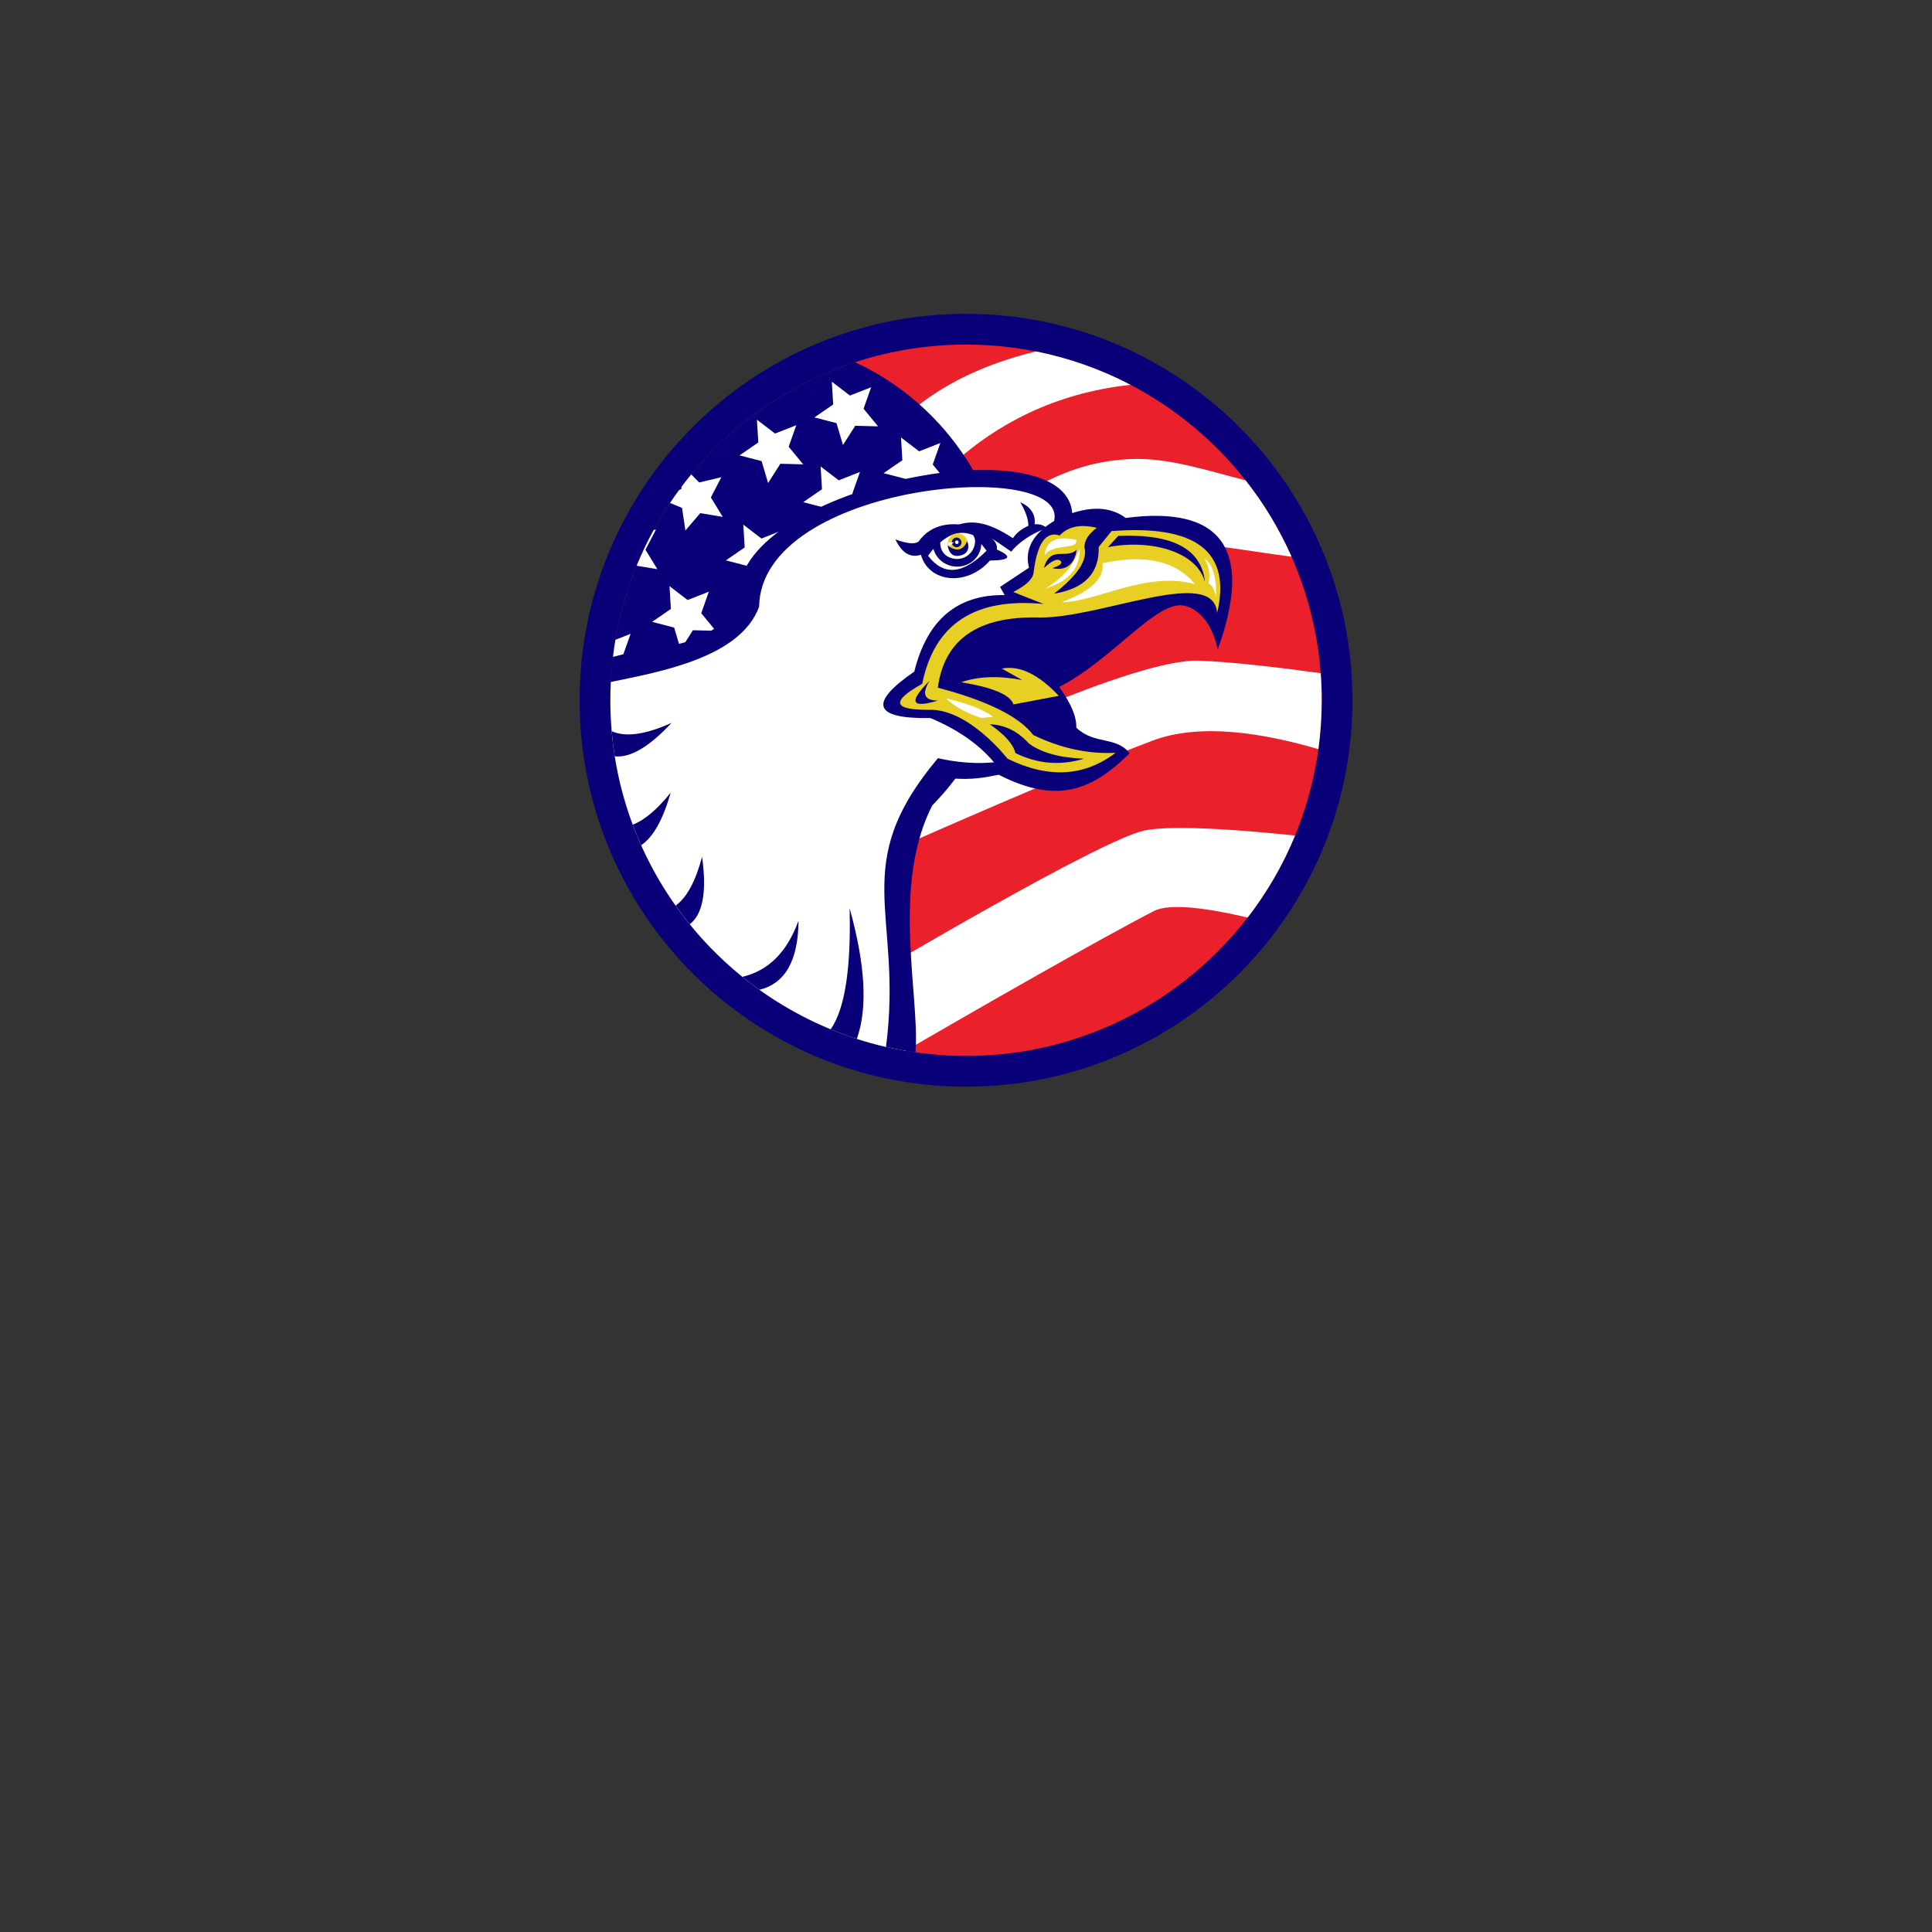 <svg xmlns="http://www.w3.org/2000/svg" xmlns:xlink="http://www.w3.org/1999/xlink" width="500" zoomAndPan="magnify" viewBox="0 0 375 375" height="500" preserveAspectRatio="xMidYMid meet" version="1.0"><rect x="0" y="0" width="375" height="375" fill="#333333" stroke="none"/><defs><clipPath id="d381b24c47"><path d="M 112.5 60.914 L 262.5 60.914 L 262.5 210.914 L 112.5 210.914 Z M 112.5 60.914 " clip-rule="nonzero"/></clipPath></defs><g clip-path="url(#d381b24c47)"><path fill="#090079" d="M 187.504 60.914 C 228.93 60.914 262.512 94.496 262.512 135.918 C 262.512 177.344 228.93 210.926 187.504 210.926 C 146.082 210.926 112.5 177.344 112.5 135.918 C 112.5 94.496 146.082 60.914 187.504 60.914 " fill-opacity="1" fill-rule="nonzero"/></g><path fill="#ea202a" d="M 118.469 135.918 C 118.469 97.789 149.375 66.883 187.504 66.883 C 225.633 66.883 256.543 97.789 256.543 135.918 C 256.543 174.047 225.633 204.957 187.504 204.957 C 149.375 204.957 118.469 174.047 118.469 135.918 " fill-opacity="1" fill-rule="nonzero"/><path fill="#ffffff" d="M 255.898 145.406 C 245.336 142.328 233.02 140.234 223.688 143.766 C 207.438 149.91 177.078 163.344 177.078 163.344 L 181.609 146.395 C 181.609 146.395 220.047 127.777 232.707 128.234 C 239.25 128.469 248.719 129.617 256.348 130.668 C 256.477 132.402 256.543 134.152 256.543 135.918 C 256.543 139.141 256.324 142.305 255.898 145.406 Z M 187.59 104.844 C 197.727 95.336 207.387 89.582 219.566 89.098 C 226.754 88.816 234.109 91.277 241.777 93.242 C 245.332 97.762 248.34 102.734 250.691 108.059 C 241.688 106.883 228.293 104.477 221.953 104.844 C 213.609 105.328 194.754 123.484 194.754 123.484 Z M 176.594 80.031 C 182.93 74.578 191.094 70.641 201.074 68.215 C 207.57 69.512 213.738 71.715 219.438 74.695 C 204.641 76.285 193.43 82.426 185.203 89.824 Z M 242.168 178.094 C 234.949 176.395 227.156 175.184 223.973 176.832 C 212.402 182.828 189.371 196.062 175.738 203.957 C 172.535 203.41 169.406 202.637 166.367 201.66 L 168.363 189.828 C 168.363 189.828 213.719 162.863 222.211 161.18 C 228.148 160.004 242.988 161.293 251.375 162.18 C 249.016 167.91 245.906 173.258 242.168 178.094 " fill-opacity="1" fill-rule="nonzero"/><path fill="#090079" d="M 165.973 70.309 C 183.797 78.496 196.234 97.035 196.234 118.594 C 196.234 147.734 173.508 171.355 145.477 171.355 C 138.582 171.355 132.008 169.93 126.016 167.34 C 121.191 157.918 118.469 147.234 118.469 135.918 C 118.469 105.309 138.387 79.355 165.973 70.309 " fill-opacity="1" fill-rule="nonzero"/><path fill="#ffffff" d="M 155.898 90.129 L 151.469 90.016 L 149.086 93.75 L 147.824 89.504 L 143.539 88.391 L 147.188 85.879 L 146.918 81.457 L 150.434 84.152 L 154.559 82.531 L 153.082 86.711 L 155.898 90.129 " fill-opacity="1" fill-rule="evenodd"/><path fill="#ffffff" d="M 170.434 82.754 L 166.004 82.641 L 163.621 86.375 L 162.363 82.129 L 158.074 81.02 L 161.723 78.508 L 161.453 74.086 L 164.973 76.777 L 169.094 75.16 L 167.617 79.336 L 170.434 82.754 " fill-opacity="1" fill-rule="evenodd"/><path fill="#ffffff" d="M 168.258 99.207 L 163.832 99.094 L 161.449 102.828 L 160.188 98.582 L 155.898 97.473 L 159.547 94.961 L 159.281 90.539 L 162.797 93.23 L 166.918 91.609 L 165.445 95.789 L 168.258 99.207 " fill-opacity="1" fill-rule="evenodd"/><path fill="#ffffff" d="M 153.254 110.504 L 148.824 110.391 L 146.441 114.125 L 145.18 109.879 L 140.895 108.77 L 144.543 106.258 L 144.273 101.836 L 147.789 104.527 L 151.914 102.91 L 150.438 107.086 L 153.254 110.504 " fill-opacity="1" fill-rule="evenodd"/><path fill="#ffffff" d="M 138.93 122.441 L 134.5 122.328 L 132.117 126.062 L 130.855 121.816 L 126.57 120.703 L 130.219 118.191 L 129.949 113.77 L 133.469 116.465 L 137.59 114.844 L 136.113 119.02 L 138.93 122.441 " fill-opacity="1" fill-rule="evenodd"/><path fill="#ffffff" d="M 183.859 93.582 L 179.434 93.469 L 177.051 97.203 L 175.789 92.957 L 171.5 91.844 L 175.148 89.332 L 174.883 84.91 L 178.398 87.605 L 182.52 85.984 L 181.047 90.16 L 183.859 93.582 " fill-opacity="1" fill-rule="evenodd"/><path fill="#090079" d="M 184.418 151.039 C 171.512 166.73 178.684 192.113 177.699 204.266 C 144.215 199.504 118.469 170.719 118.469 135.918 C 118.469 132.273 118.75 128.691 119.297 125.199 C 126.734 126.695 139.422 125.488 143.367 116.309 C 141.719 94.914 206.777 81.699 208.113 99.594 C 213.316 97.887 216.492 99.051 218.5 100.535 C 236.938 98.098 243.461 106.41 236.363 126.047 C 235.102 120.234 232.055 118.016 229.93 117.582 C 224.645 116.277 215.93 128.094 205.586 133.332 C 207.891 136.52 208.996 139.156 208.902 141.242 C 212.527 144.641 216.594 142.82 219.273 146.211 C 212.434 152.906 205.711 156.461 193.863 150.379 C 191.512 150.836 188.543 151.484 184.418 151.039 " fill-opacity="1" fill-rule="nonzero"/><path fill="#ffffff" d="M 182.047 147.164 C 164.383 168.215 175.352 177.125 171.973 203.203 C 141.324 196.156 118.469 168.707 118.469 135.918 C 118.469 134.73 118.5 133.547 118.559 132.371 C 128.398 130.344 143.711 127.586 147.34 117.785 C 147.68 93.633 207.555 88.719 204.609 101.121 C 200.465 103.598 198.836 106.621 199.723 110.191 L 194.113 113.918 L 195 115.508 C 185.797 115.371 179.953 120.316 177.469 130.348 C 168.516 136.531 169.555 139.543 180.59 139.375 C 185.906 141.609 190.02 144.469 192.934 147.965 C 189.535 148.293 185.906 148.027 182.047 147.164 " fill-opacity="1" fill-rule="nonzero"/><path fill="#e7cf24" d="M 236.242 118.988 C 235.617 109.762 213.754 119.996 201.805 119.859 C 189.891 119.52 183.297 124.059 182.031 133.48 C 191.664 136.02 197.836 139.078 200.543 142.66 C 205.898 145.25 211.234 146.398 216.543 146.113 C 210.445 150.758 203.445 151.141 195.547 147.258 C 195.547 147.258 188.086 137.57 180.344 137.77 C 173.309 137.836 172.863 136.148 179.008 132.715 C 181.344 121.125 189.188 115.961 202.535 117.23 L 196.668 114.902 C 199.148 113.656 200.465 112.402 200.617 111.148 C 201.32 105.441 203.004 103.039 205.676 103.934 C 207.324 102.184 209.727 101.688 212.883 102.449 C 211.277 103.645 210.48 104.898 210.492 106.211 C 211.141 108.699 209.168 111.707 204.582 115.234 C 210.516 114.266 213.406 111.242 213.258 106.168 L 215.758 103.086 C 232.23 101.793 239.055 107.098 236.242 118.988 " fill-opacity="1" fill-rule="evenodd"/><path fill="#e7cf24" d="M 186.574 132.426 C 189.852 131.273 193.785 131.125 198.379 131.984 L 194.445 129.77 C 197.871 129.102 201.562 130.863 205.516 135.059 L 196.711 136.723 C 196.098 134.867 192.719 133.434 186.574 132.426 " fill-opacity="1" fill-rule="evenodd"/><path fill="#090079" d="M 193.477 106.656 C 194.27 103.449 183.121 98.312 178.34 105.062 C 177.652 105.68 176.137 105.559 173.797 104.695 C 175.043 107.336 176.695 108.332 178.754 107.68 C 180.27 113.098 187.672 113.918 192.148 108.801 C 196.137 108.746 196.578 108.031 193.477 106.656 " fill-opacity="1" fill-rule="evenodd"/><path fill="#ffffff" d="M 191.484 106.891 C 186.914 111.504 183.133 111.828 180.133 107.863 C 184.184 102.254 187.965 101.934 191.484 106.891 " fill-opacity="1" fill-rule="evenodd"/><path fill="#090079" d="M 190.277 104.184 C 190.461 104.781 190.52 105.43 190.426 106.086 C 190.078 108.574 187.695 110.297 185.113 109.934 C 183.004 109.637 181.41 108.043 181.082 106.117 C 184.188 102.793 187.254 102.148 190.277 104.184 " fill-opacity="1" fill-rule="nonzero"/><path fill="#ffffff" d="M 188.902 103.875 C 189.203 104.484 189.332 104.758 189.23 105.48 C 188.961 107.398 187.191 108.73 185.273 108.461 C 183.52 108.215 182.484 107.008 182.496 105.281 C 184.73 103.375 186.711 102.992 188.902 103.875 " fill-opacity="1" fill-rule="nonzero"/><path fill="#090079" d="M 184.254 102.617 C 187.98 100.594 191.457 101.082 196.613 104.465 C 197.723 102.668 201.156 100.609 203.176 102.496 C 200.277 103.484 197.516 105.434 196.289 107.082 C 192.355 104.348 189.102 101.785 184.254 102.617 " fill-opacity="1" fill-rule="evenodd"/><path fill="#090079" d="M 208.977 106.703 C 207.012 108.66 203.852 105.762 202.633 110.238 C 204.27 108.766 205.375 108.207 206 109.039 C 206.105 109.457 205.527 109.867 204.27 110.273 C 206.914 110.906 208.648 109.422 208.977 106.703 " fill-opacity="1" fill-rule="evenodd"/><path fill="#090079" d="M 199.098 103.938 C 200.07 102.496 199.613 100.145 198.035 97.488 C 200.688 98.633 201.539 100.859 200.281 103.562 L 199.098 103.938 " fill-opacity="1" fill-rule="evenodd"/><path fill="#090079" d="M 180.426 132.141 C 176.305 136.27 176.848 137.551 182.047 135.984 C 179.398 135.977 178.859 134.695 180.426 132.141 " fill-opacity="1" fill-rule="evenodd"/><path fill="#090079" d="M 192.117 140.586 C 195.023 140.68 197.559 141.93 199.723 144.332 C 202.191 146.121 205.75 147.098 210.402 147.262 C 205.82 148.648 201.383 148.285 197.098 146.172 C 196.668 144.438 195.012 142.574 192.117 140.586 " fill-opacity="1" fill-rule="evenodd"/><path fill="#090079" d="M 233.895 113.008 C 232.23 106.691 222.582 104.66 215.035 106.211 L 217.055 104.016 C 226.012 103.672 233.109 105.594 233.895 113.008 " fill-opacity="1" fill-rule="evenodd"/><path fill="#e7cf24" d="M 183.941 105.492 C 183.941 104.418 184.812 103.551 185.887 103.551 C 186.961 103.551 187.832 104.418 187.832 105.492 C 187.832 106.566 186.961 107.438 185.887 107.438 C 184.812 107.438 183.941 106.566 183.941 105.492 " fill-opacity="1" fill-rule="nonzero"/><path fill="#090079" d="M 183.957 105.871 C 185.66 107.242 187.086 106.711 187.703 105.059 C 187.973 105.414 188.543 107.633 185.965 107.891 C 184.105 108.078 183.957 105.871 183.957 105.871 " fill-opacity="1" fill-rule="nonzero"/><path fill="#090079" d="M 184.758 105.145 C 184.832 104.633 185.305 104.273 185.816 104.348 C 186.328 104.418 186.684 104.891 186.613 105.406 C 186.543 105.918 186.066 106.273 185.555 106.203 C 185.043 106.129 184.688 105.656 184.758 105.145 " fill-opacity="1" fill-rule="nonzero"/><path fill="#ffffff" d="M 185.371 105.242 C 185.371 105.051 185.527 104.895 185.723 104.895 C 185.914 104.895 186.07 105.051 186.07 105.242 C 186.07 105.438 185.914 105.594 185.723 105.594 C 185.527 105.594 185.371 105.438 185.371 105.242 " fill-opacity="1" fill-rule="nonzero"/><path fill="#ffffff" d="M 185.184 105.258 L 184.031 105.258 C 184.02 105.641 184.102 105.879 184.277 105.973 L 185.184 105.258 " fill-opacity="1" fill-rule="evenodd"/><path fill="#090079" d="M 164.91 176.297 C 167.969 187.262 168.434 195.711 166.312 201.645 C 164.59 201.09 162.895 200.469 161.234 199.785 C 163.973 195.891 165.199 188.062 164.91 176.297 Z M 131.137 175.785 C 133.301 174.219 135.012 171.062 136.266 166.316 C 137.223 173.062 136.426 177.426 133.879 179.402 C 132.926 178.227 132.012 177.023 131.137 175.785 Z M 122.809 160.07 C 125.098 159.191 127.559 157.117 130.18 153.852 C 128.676 159.125 126.762 162.527 124.441 164.055 C 123.859 162.746 123.312 161.418 122.809 160.07 Z M 118.723 141.906 C 121.363 143.141 125.238 142.609 130.348 140.309 C 126.02 144.965 122.344 147.129 119.32 146.801 C 119.066 145.188 118.867 143.555 118.723 141.906 Z M 154.988 178.703 C 154.941 186.43 152.41 190.902 147.395 192.117 C 146.27 191.312 145.168 190.473 144.094 189.605 C 149.164 188.414 152.797 184.777 154.988 178.703 " fill-opacity="1" fill-rule="nonzero"/><path fill="#ffffff" d="M 127.598 110.48 L 123.574 109.812 C 124.547 107.43 125.648 105.117 126.871 102.879 L 127.328 102.773 L 125.285 106.703 Z M 140.285 100.328 L 135.918 99.602 L 133.039 102.965 L 132.379 98.586 L 130.055 97.621 C 130.617 96.781 131.199 95.949 131.797 95.137 L 132.254 94.906 L 132.285 94.477 C 132.898 93.664 133.523 92.867 134.168 92.082 L 135.711 93.648 L 140.02 92.617 L 137.977 96.551 Z M 122.395 123.027 L 120.996 126.988 L 118.977 127.496 C 119.113 126.383 119.273 125.277 119.461 124.18 L 122.395 123.027 " fill-opacity="1" fill-rule="nonzero"/><path fill="#ffffff" d="M 208.844 104.781 C 209.496 106.844 204.262 105.316 202.734 107.836 C 203.008 104.961 205.043 103.941 208.844 104.781 " fill-opacity="1" fill-rule="evenodd"/><path fill="#ffffff" d="M 209.555 106.426 C 209.699 110.262 207.465 112.867 202.855 114.242 C 206.266 112.266 208.5 109.66 209.555 106.426 " fill-opacity="1" fill-rule="evenodd"/><path fill="#ffffff" d="M 206.07 116.883 C 212.816 116.883 222.203 110.812 231.918 113.352 C 228.23 108.867 222.25 107.527 213.977 109.328 C 214.402 112.234 211.77 114.75 206.07 116.883 " fill-opacity="1" fill-rule="evenodd"/><path fill="#ffffff" d="M 233.746 108.438 C 234.656 109.742 234.938 111.34 234.59 113.234 C 235.273 113.559 235.762 114.469 236.047 115.965 C 236.137 111.906 235.371 109.398 233.746 108.438 " fill-opacity="1" fill-rule="evenodd"/><path fill="#ffffff" d="M 183.582 135.516 C 187.98 136.598 191.035 137.801 192.742 139.125 L 190.539 139.363 C 187.695 138.496 185.379 137.211 183.582 135.516 " fill-opacity="1" fill-rule="evenodd"/></svg>